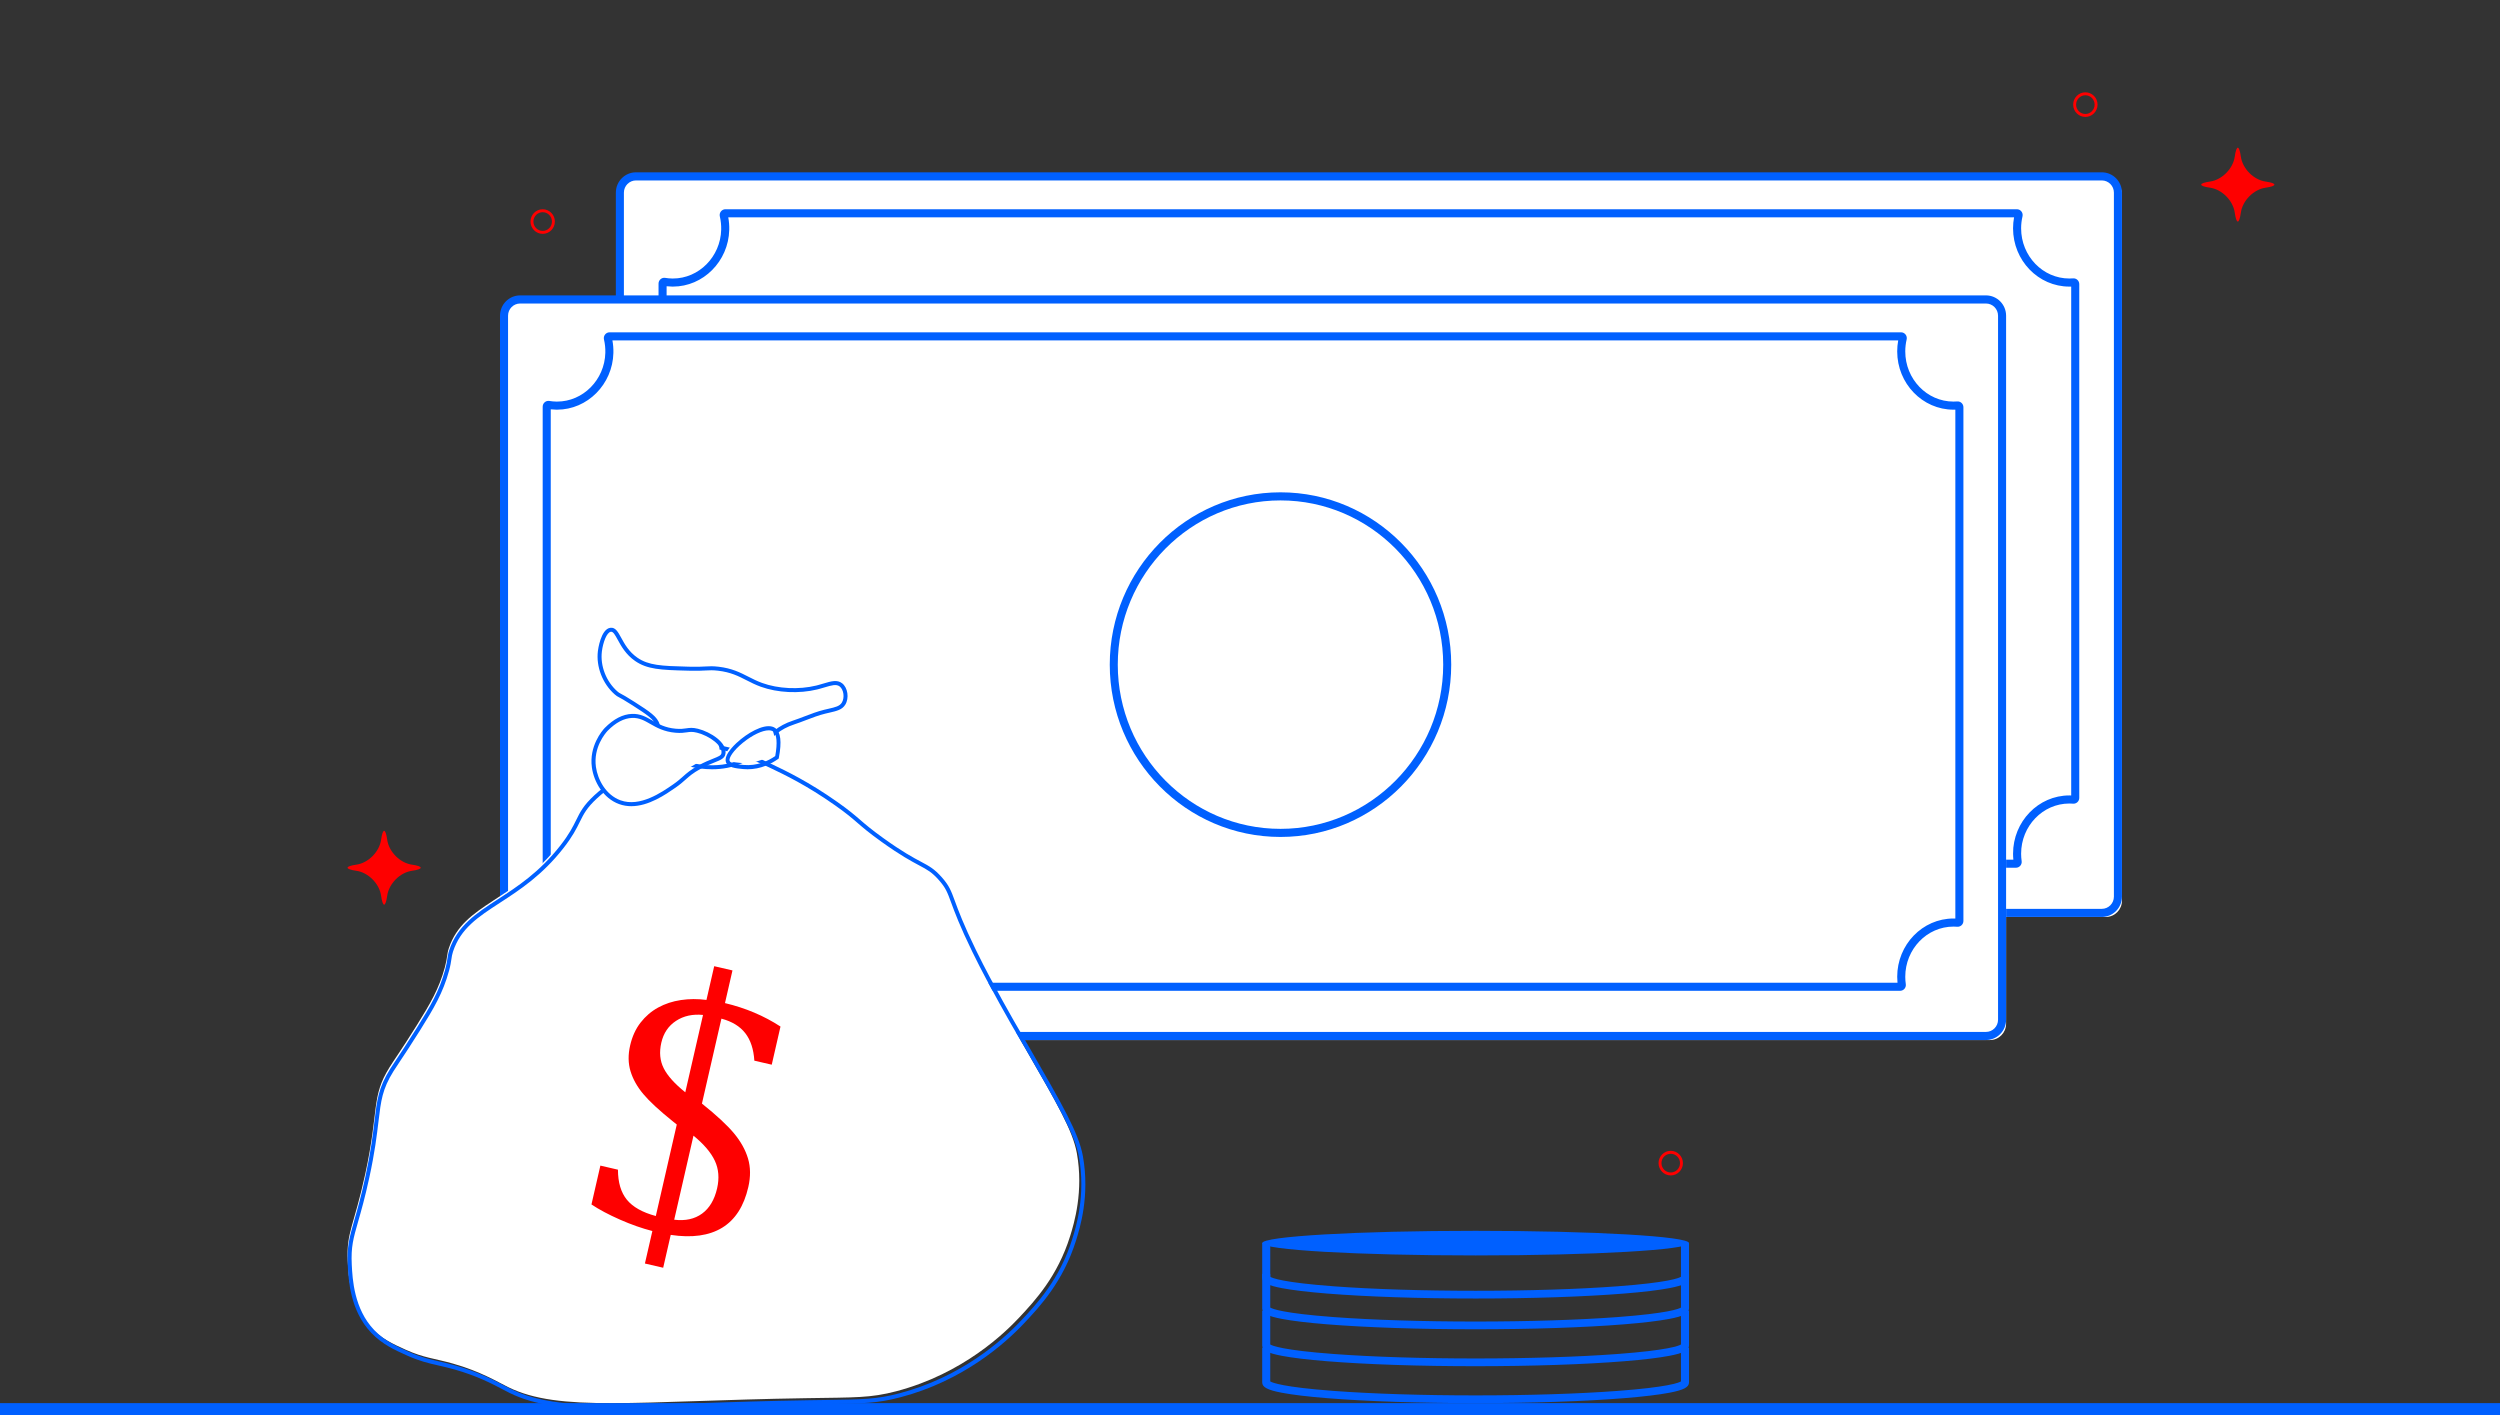 <svg width="544" height="308" viewBox="0 0 544 308" fill="none" xmlns="http://www.w3.org/2000/svg">
<rect x="0" y="0" width="544" height="308" fill="#333333" stroke="none"/>
<path d="M458.229 38.836H138.844C136.907 38.836 135.337 40.423 135.337 42.38V195.988C135.337 197.945 136.907 199.532 138.844 199.532H458.229C460.166 199.532 461.737 197.945 461.737 195.988V42.38C461.737 40.423 460.166 38.836 458.229 38.836Z" fill="white"/>
<path d="M457.358 199.531H138.389C135.974 199.531 134.01 197.549 134.01 195.113V41.914C134.01 39.478 135.974 37.496 138.389 37.496H457.358C459.772 37.496 461.737 39.478 461.737 41.914V195.113C461.737 197.549 459.772 199.531 457.358 199.531H457.358ZM138.389 39.263C136.94 39.263 135.761 40.453 135.761 41.914V195.113C135.761 196.574 136.94 197.764 138.389 197.764H457.358C458.807 197.764 459.985 196.574 459.985 195.113V41.914C459.985 40.453 458.807 39.263 457.358 39.263H138.389Z" fill="#0060FF"/>
<path d="M452.449 62.338V174.455C452.449 174.68 452.265 174.857 452.05 174.84C451.76 174.816 451.467 174.805 451.172 174.805C444.88 174.805 439.778 180.102 439.778 186.637C439.778 187.229 439.82 187.81 439.902 188.379C439.935 188.611 439.76 188.819 439.534 188.819H158.523C158.297 188.819 158.122 188.611 158.156 188.379C158.255 187.69 158.296 186.982 158.274 186.258C158.085 180.02 153.166 174.952 147.156 174.808C146.438 174.791 145.735 174.842 145.052 174.956C144.827 174.994 144.624 174.812 144.624 174.575V62.218C144.624 61.982 144.828 61.8 145.053 61.837C145.608 61.93 146.177 61.981 146.757 61.988C152.939 62.057 158.109 56.904 158.275 50.486C158.303 49.403 158.192 48.35 157.957 47.347C157.9 47.104 158.077 46.871 158.317 46.871H439.74C439.981 46.871 440.158 47.104 440.101 47.347C439.89 48.248 439.778 49.19 439.778 50.159C439.778 56.693 444.88 61.989 451.172 61.989C451.467 61.989 451.76 61.977 452.05 61.953C452.266 61.936 452.449 62.114 452.449 62.338L452.449 62.338Z" fill="white"/>
<path d="M438.675 188.818H158.055C157.695 188.818 157.352 188.66 157.115 188.386C156.874 188.108 156.767 187.739 156.819 187.373C156.912 186.73 156.949 186.07 156.929 185.411C156.753 179.621 152.253 174.982 146.683 174.849C146.03 174.832 145.378 174.879 144.747 174.984C144.388 175.045 144.023 174.943 143.744 174.706C143.46 174.465 143.298 174.112 143.298 173.736V61.713C143.298 61.338 143.46 60.984 143.744 60.743C144.023 60.507 144.389 60.405 144.747 60.465C145.259 60.551 145.787 60.597 146.314 60.603C146.352 60.604 146.39 60.604 146.428 60.604C152.078 60.604 156.777 55.869 156.93 49.993C156.955 49.008 156.856 48.03 156.635 47.088C156.545 46.707 156.632 46.312 156.874 46.006C157.112 45.704 157.468 45.531 157.849 45.531H438.88C439.262 45.531 439.617 45.704 439.856 46.006C440.097 46.312 440.185 46.706 440.095 47.088C439.896 47.932 439.796 48.807 439.796 49.689C439.796 55.708 444.506 60.604 450.296 60.604C450.567 60.604 450.838 60.593 451.103 60.572C451.446 60.544 451.788 60.663 452.042 60.898C452.301 61.137 452.449 61.478 452.449 61.833V173.617C452.449 173.972 452.301 174.313 452.042 174.552C451.788 174.787 451.445 174.906 451.102 174.878C450.838 174.857 450.567 174.846 450.296 174.846C444.507 174.846 439.796 179.743 439.796 185.762C439.796 186.302 439.835 186.844 439.911 187.373C439.963 187.739 439.856 188.108 439.615 188.386C439.378 188.661 439.035 188.818 438.675 188.818ZM158.625 187.058H438.105C438.062 186.628 438.041 186.195 438.041 185.762C438.041 178.772 443.539 173.085 450.296 173.085C450.429 173.085 450.562 173.087 450.694 173.092V62.358C450.562 62.362 450.429 62.365 450.296 62.365C443.539 62.365 438.041 56.679 438.041 49.689C438.041 48.881 438.114 48.077 438.26 47.292H158.47C158.636 48.191 158.708 49.112 158.684 50.039C158.507 56.864 153.022 62.364 146.428 62.364C146.383 62.364 146.339 62.364 146.295 62.364C145.879 62.359 145.463 62.333 145.053 62.286V173.164C145.604 173.101 146.164 173.074 146.724 173.089C149.857 173.163 152.818 174.475 155.062 176.783C157.299 179.083 158.585 182.128 158.683 185.358C158.7 185.926 158.68 186.495 158.625 187.057L158.625 187.058Z" fill="#0060FF"/>
<path d="M433.019 65.617H113.634C111.697 65.617 110.127 67.204 110.127 69.161V222.769C110.127 224.726 111.697 226.313 113.634 226.313H433.019C434.956 226.313 436.527 224.726 436.527 222.769V69.161C436.527 67.204 434.956 65.617 433.019 65.617Z" fill="white"/>
<path d="M432.148 226.312H113.179C110.764 226.312 108.8 224.33 108.8 221.894V68.695C108.8 66.259 110.764 64.277 113.179 64.277H432.148C434.563 64.277 436.527 66.259 436.527 68.695V221.894C436.527 224.33 434.563 226.312 432.148 226.312V226.312ZM113.179 66.045C111.73 66.045 110.552 67.234 110.552 68.695V221.894C110.552 223.356 111.73 224.545 113.179 224.545H432.148C433.597 224.545 434.775 223.356 434.775 221.894V68.695C434.775 67.234 433.597 66.045 432.148 66.045H113.179Z" fill="#0060FF"/>
<path d="M427.239 89.119V201.237C427.239 201.461 427.056 201.639 426.84 201.621C426.551 201.598 426.258 201.586 425.962 201.586C419.671 201.586 414.568 206.883 414.568 213.418C414.568 214.01 414.611 214.592 414.692 215.16C414.726 215.392 414.551 215.6 414.325 215.6H133.314C133.087 215.6 132.913 215.392 132.946 215.16C133.045 214.471 133.086 213.763 133.064 213.039C132.875 206.801 127.956 201.733 121.946 201.589C121.228 201.572 120.525 201.623 119.843 201.737C119.618 201.775 119.415 201.593 119.415 201.356V89C119.415 88.763 119.618 88.581 119.843 88.618C120.398 88.712 120.967 88.763 121.547 88.769C127.73 88.839 132.899 83.685 133.066 77.268C133.094 76.184 132.982 75.131 132.747 74.128C132.69 73.886 132.867 73.652 133.108 73.652H414.53C414.771 73.652 414.948 73.885 414.891 74.128C414.68 75.029 414.568 75.971 414.568 76.94C414.568 83.475 419.671 88.77 425.962 88.77C426.258 88.77 426.551 88.758 426.84 88.735C427.056 88.717 427.239 88.895 427.239 89.119V89.119Z" fill="white"/>
<path d="M413.465 215.599H132.845C132.484 215.599 132.142 215.442 131.904 215.167C131.664 214.889 131.557 214.52 131.609 214.154C131.702 213.512 131.739 212.851 131.719 212.193C131.543 206.402 127.043 201.763 121.473 201.63C120.82 201.615 120.169 201.66 119.537 201.766C119.178 201.826 118.813 201.724 118.534 201.487C118.251 201.246 118.088 200.893 118.088 200.517V88.495C118.088 88.119 118.251 87.766 118.534 87.525C118.813 87.288 119.179 87.186 119.537 87.246C120.05 87.332 120.577 87.378 121.105 87.385C121.142 87.385 121.181 87.385 121.218 87.385C126.868 87.385 131.568 82.65 131.72 76.775C131.746 75.789 131.646 74.811 131.425 73.869C131.335 73.488 131.423 73.094 131.664 72.787C131.902 72.486 132.258 72.312 132.639 72.312H413.671C414.052 72.312 414.408 72.486 414.646 72.787C414.888 73.094 414.975 73.488 414.885 73.869C414.687 74.713 414.586 75.589 414.586 76.471C414.586 82.489 419.296 87.385 425.086 87.385C425.356 87.385 425.628 87.374 425.893 87.353C426.235 87.325 426.578 87.444 426.832 87.679C427.091 87.918 427.239 88.259 427.239 88.614V200.398C427.239 200.753 427.091 201.094 426.833 201.333C426.579 201.568 426.237 201.687 425.893 201.66C425.629 201.638 425.357 201.627 425.086 201.627C419.296 201.627 414.586 206.524 414.586 212.544C414.586 213.084 414.625 213.626 414.701 214.155C414.753 214.52 414.646 214.889 414.406 215.167C414.168 215.442 413.825 215.599 413.465 215.599V215.599ZM133.415 213.839H412.895C412.853 213.409 412.831 212.976 412.831 212.543C412.831 205.553 418.329 199.866 425.086 199.866C425.219 199.866 425.352 199.869 425.484 199.873V89.139C425.352 89.143 425.219 89.146 425.086 89.146C418.329 89.146 412.831 83.46 412.831 76.47C412.831 75.662 412.904 74.859 413.049 74.073H133.261C133.427 74.972 133.498 75.893 133.474 76.82C133.298 83.645 127.812 89.145 121.218 89.145C121.173 89.145 121.129 89.145 121.085 89.145C120.669 89.14 120.253 89.114 119.843 89.067V199.945C120.394 199.882 120.954 199.856 121.514 199.87C124.647 199.944 127.608 201.256 129.852 203.564C132.089 205.864 133.375 208.91 133.473 212.139C133.49 212.707 133.47 213.277 133.415 213.839V213.839Z" fill="#0060FF"/>
<path d="M279.298 182.121C299.449 182.121 315.785 165.633 315.785 145.295C315.785 124.956 299.449 108.469 279.298 108.469C259.146 108.469 242.81 124.956 242.81 145.295C242.81 165.633 259.146 182.121 279.298 182.121Z" fill="white"/>
<path d="M278.634 182.12C258.149 182.12 241.483 165.3 241.483 144.624C241.483 123.949 258.149 107.129 278.634 107.129C299.119 107.129 315.785 123.949 315.785 144.624C315.785 165.3 299.119 182.12 278.634 182.12ZM278.634 108.89C259.111 108.89 243.228 124.92 243.228 144.624C243.228 164.329 259.111 180.359 278.634 180.359C298.157 180.359 314.04 164.329 314.04 144.624C314.04 124.92 298.157 108.89 278.634 108.89Z" fill="#0060FF"/>
<path d="M321.093 273.183C346.74 273.183 367.532 271.984 367.532 270.504C367.532 269.025 346.74 267.826 321.093 267.826C295.445 267.826 274.654 269.025 274.654 270.504C274.654 271.984 295.445 273.183 321.093 273.183Z" fill="#0060FF"/>
<path d="M321.093 305.322C308.899 305.322 297.431 304.939 288.802 304.244C284.585 303.904 281.267 303.507 278.94 303.064C275.815 302.469 274.654 301.858 274.654 300.81V293.27H276.407V300.596C276.865 300.878 279.192 301.843 290.219 302.665C298.639 303.292 309.604 303.638 321.093 303.638C332.581 303.638 343.546 303.292 351.966 302.665C362.993 301.843 365.32 300.878 365.778 300.596V293.27H367.532V300.81C367.532 301.858 366.37 302.469 363.245 303.064C360.918 303.507 357.6 303.904 353.383 304.244C344.754 304.939 333.286 305.322 321.093 305.322Z" fill="#0060FF"/>
<path d="M321.093 297.287C308.899 297.287 297.431 296.904 288.802 296.209C284.585 295.869 281.267 295.472 278.94 295.029C275.815 294.434 274.654 293.823 274.654 292.775V285.234H276.407V292.561C276.865 292.843 279.192 293.808 290.219 294.63C298.639 295.257 309.604 295.603 321.093 295.603C332.581 295.603 343.546 295.257 351.966 294.63C362.993 293.808 365.32 292.843 365.778 292.561V285.234H367.532V292.775C367.532 293.823 366.37 294.434 363.245 295.029C360.918 295.472 357.6 295.869 353.383 296.209C344.754 296.904 333.286 297.287 321.093 297.287Z" fill="#0060FF"/>
<path d="M321.093 289.251C308.899 289.251 297.431 288.869 288.802 288.174C284.585 287.834 281.267 287.437 278.94 286.994C275.815 286.399 274.654 285.788 274.654 284.74V277.199H276.407V284.526C276.865 284.808 279.192 285.772 290.219 286.595C298.639 287.222 309.604 287.568 321.093 287.568C332.581 287.568 343.546 287.222 351.966 286.595C362.993 285.772 365.32 284.808 365.778 284.526V277.199H367.532V284.74C367.532 285.788 366.37 286.399 363.245 286.994C360.918 287.437 357.6 287.834 353.383 288.174C344.754 288.869 333.286 289.251 321.093 289.251Z" fill="#0060FF"/>
<path d="M321.093 282.556C308.899 282.556 297.431 282.173 288.802 281.478C284.585 281.139 281.267 280.742 278.94 280.299C275.815 279.704 274.654 279.093 274.654 278.045V270.504H276.407V277.83C276.865 278.113 279.192 279.077 290.219 279.899C298.639 280.527 309.604 280.872 321.093 280.872C332.581 280.872 343.546 280.527 351.966 279.899C362.993 279.077 365.32 278.113 365.778 277.83V270.504H367.532V278.045C367.532 279.093 366.37 279.704 363.245 280.299C360.918 280.742 357.6 281.139 353.383 281.478C344.754 282.173 333.286 282.556 321.093 282.556Z" fill="#0060FF"/>
<path d="M129.041 172.899C124.817 176.798 126.027 178.221 121.71 183.744C111.98 196.19 100.923 196.499 97.663 206.337C97.222 207.669 97.391 208.334 96.783 210.555C95.547 215.067 93.686 218.321 90.625 223.207C87.302 228.511 85.764 230.634 84.76 232.245C80.73 238.708 82.521 241.448 79.481 255.441C76.981 266.945 75.351 268.086 75.669 274.419C75.846 277.945 76.247 284.253 80.654 288.879C82.97 291.31 85.681 292.53 88.279 293.699C92.287 295.503 94.479 295.562 98.543 296.711C104.577 298.418 108.26 300.695 110.566 301.833C121.706 307.329 138.403 304.838 175.376 304.243C186.239 304.068 189.413 304.209 195.024 302.736C209.645 298.9 218.778 289.891 221.71 286.77C225.293 282.957 230.144 277.675 232.854 268.997C233.754 266.114 235.817 259.238 234.32 250.922C233.439 246.03 229.92 239.929 222.883 227.726C221.004 224.469 219.605 222.188 217.018 217.484C215.139 214.069 213.231 210.6 211.152 206.337C205.45 194.645 206.768 194.006 203.821 190.673C200.776 187.228 199.826 188.427 191.211 182.238C185.831 178.372 186.261 177.947 181.24 174.405C175.149 170.108 170.332 167.783 167.164 166.272C158.093 161.946 154.764 161.975 153.381 162.054C151.246 162.177 149.387 162.841 145.757 164.163C139.504 166.44 133.781 168.525 129.041 172.899V172.899Z" fill="white"/>
<path d="M133.685 306.661C123.511 306.661 116.534 305.891 110.911 303.116C110.475 302.901 110.004 302.653 109.459 302.366C107.074 301.109 103.808 299.388 98.928 298.007C97.584 297.627 96.459 297.37 95.371 297.121C93.185 296.621 91.297 296.189 88.575 294.963C85.919 293.768 83.174 292.532 80.791 290.031C76.167 285.176 75.831 278.464 75.669 275.239C75.468 271.221 76.045 269.207 77.092 265.551C77.743 263.276 78.554 260.446 79.502 256.082C80.698 250.576 81.14 246.862 81.495 243.877C82.028 239.393 82.35 236.687 84.853 232.671C85.223 232.077 85.668 231.41 86.231 230.564C87.238 229.054 88.618 226.985 90.735 223.604C93.613 219.009 95.594 215.652 96.858 211.031C97.167 209.905 97.269 209.196 97.36 208.571C97.447 207.975 97.521 207.46 97.747 206.778C99.526 201.41 103.602 198.76 108.322 195.692C112.569 192.932 117.383 189.803 121.934 183.979C123.872 181.499 124.675 179.871 125.384 178.435C126.23 176.719 126.962 175.238 129.335 173.047C134.153 168.599 140.026 166.459 146.244 164.194C149.804 162.897 151.765 162.182 154.014 162.053C155.959 161.94 159.53 162.262 168.047 166.325C171.007 167.737 175.962 170.101 182.227 174.522C184.771 176.318 185.921 177.313 187.139 178.367C188.328 179.396 189.557 180.461 192.228 182.381C196.383 185.367 198.72 186.613 200.427 187.523C202.229 188.484 203.317 189.064 204.947 190.908C206.556 192.729 206.943 193.781 207.79 196.086C208.536 198.114 209.663 201.179 212.365 206.722C214.445 210.987 216.372 214.492 218.235 217.881C220.087 221.248 221.352 223.412 222.575 225.506C223.075 226.36 223.575 227.216 224.114 228.151C231.188 240.421 234.739 246.58 235.636 251.565C237.188 260.186 234.982 267.251 234.153 269.911C231.349 278.893 226.251 284.321 222.877 287.913C218.658 292.405 209.545 300.474 195.908 304.054C190.889 305.371 187.821 305.414 179.623 305.527C178.544 305.542 177.375 305.558 176.102 305.579C166.913 305.727 159.021 305.99 152.057 306.222C144.932 306.46 138.89 306.661 133.685 306.661ZM129.63 173.376L129.925 173.706C127.673 175.785 127.009 177.13 126.168 178.834C125.44 180.309 124.615 181.98 122.621 184.532C117.979 190.472 113.1 193.644 108.795 196.442C104.026 199.542 100.259 201.991 98.579 207.062C98.378 207.668 98.312 208.124 98.228 208.701C98.138 209.32 98.026 210.09 97.703 211.27C96.406 216.009 94.395 219.419 91.475 224.082C89.351 227.473 87.968 229.548 86.957 231.063C86.398 231.902 85.956 232.565 85.594 233.147C83.197 236.993 82.901 239.476 82.365 243.984C82.008 246.988 81.563 250.726 80.358 256.274C79.404 260.666 78.589 263.513 77.934 265.8C76.88 269.479 76.351 271.325 76.545 275.193C76.701 278.31 77.026 284.797 81.421 289.412C83.685 291.789 86.352 292.989 88.93 294.15C91.574 295.34 93.423 295.763 95.564 296.253C96.662 296.504 97.798 296.763 99.163 297.15C104.131 298.555 107.58 300.373 109.863 301.575C110.402 301.86 110.869 302.105 111.294 302.315C119.598 306.414 131.117 306.03 152.028 305.332C158.995 305.1 166.892 304.836 176.088 304.688C177.362 304.668 178.531 304.652 179.611 304.637C187.732 304.524 190.771 304.482 195.688 303.192C209.115 299.668 218.088 291.722 222.242 287.299C225.56 283.766 230.575 278.428 233.317 269.642C234.129 267.041 236.286 260.129 234.774 251.725C233.905 246.895 230.38 240.781 223.358 228.601C222.819 227.667 222.32 226.814 221.822 225.96C220.595 223.862 219.327 221.693 217.472 218.318C215.601 214.917 213.669 211.402 211.58 207.118C208.858 201.534 207.721 198.443 206.969 196.398C206.137 194.135 205.793 193.198 204.295 191.503C202.77 189.779 201.793 189.258 200.019 188.312C198.291 187.39 195.924 186.128 191.722 183.108C189.019 181.165 187.774 180.087 186.57 179.045C185.369 178.006 184.235 177.024 181.726 175.253C175.523 170.875 170.61 168.532 167.674 167.131C158.374 162.694 155.13 162.882 154.064 162.942C152.028 163.059 150.286 163.667 146.541 165.032C140.407 167.267 134.613 169.377 129.925 173.706L129.63 173.376L129.63 173.376Z" fill="#0060FF"/>
<path d="M157.756 218.274C162.211 219.332 166.237 221.033 169.834 223.377L167.931 231.677L164.145 230.801C163.991 228.311 163.334 226.317 162.174 224.821C161.013 223.324 159.282 222.269 156.98 221.655L152.742 240.139C155.918 242.682 158.242 244.839 159.715 246.61C161.188 248.381 162.205 250.208 162.767 252.091C163.328 253.975 163.351 256.044 162.834 258.298C161.876 262.474 159.978 265.427 157.138 267.157C154.299 268.887 150.568 269.406 145.949 268.714L144.31 275.862L140.333 274.941L141.954 267.87C139.697 267.294 137.344 266.466 134.893 265.385C132.443 264.306 130.379 263.207 128.702 262.09L130.641 253.636L134.465 254.522C134.471 257.302 135.119 259.483 136.408 261.062C137.697 262.642 139.795 263.823 142.704 264.604L147.267 244.699L146.417 244.016C143.447 241.629 141.3 239.641 139.973 238.052C138.645 236.464 137.721 234.813 137.202 233.101C136.681 231.389 136.653 229.521 137.117 227.497C137.564 225.55 138.32 223.89 139.387 222.519C140.452 221.147 141.73 220.053 143.219 219.238C144.708 218.423 146.356 217.88 148.163 217.611C149.97 217.341 151.824 217.332 153.726 217.584L155.409 210.244L159.386 211.165L157.756 218.274ZM149.118 237.681L152.977 220.85C150.72 220.624 148.763 221.054 147.104 222.141C145.445 223.227 144.379 224.808 143.903 226.883C143.427 228.957 143.599 230.812 144.419 232.445C145.239 234.078 146.805 235.824 149.118 237.681ZM150.901 247.118L146.707 265.409C149.136 265.703 151.157 265.26 152.77 264.082C154.382 262.904 155.473 261.072 156.043 258.587C156.548 256.384 156.387 254.391 155.561 252.608C154.735 250.825 153.181 248.995 150.901 247.118Z" fill="#FE0000"/>
<path d="M154.935 167.391C151.452 167.391 148.063 166.444 145.683 165.153C143.581 164.013 142.314 162.667 142.115 161.363C142.005 160.651 142.245 160.111 142.456 159.634C142.692 159.1 142.896 158.638 142.708 157.897C142.374 156.579 140.821 155.533 137.622 153.48C135.843 152.338 135.119 151.955 134.686 151.726C134.315 151.529 134.146 151.44 133.761 151.101C131.116 148.773 129.68 145.067 130.102 141.659C130.126 141.464 130.714 136.867 132.824 136.604C133.912 136.47 134.47 137.489 135.175 138.781C135.915 140.135 136.835 141.82 138.694 143.11C141.107 144.783 143.926 144.924 149.57 145.063L150.174 145.078C151.825 145.118 152.778 145.066 153.545 145.023C154.463 144.973 155.126 144.936 156.366 145.081C159.265 145.42 161.085 146.349 162.845 147.248C163.769 147.72 164.725 148.208 165.838 148.611C169.333 149.88 173.838 150.099 177.594 149.183C177.743 149.147 177.889 149.11 178.034 149.069C178.45 148.958 178.837 148.842 179.21 148.73C180.858 148.238 182.16 147.848 183.238 148.676C184.483 149.634 184.818 151.902 183.929 153.342C183.25 154.442 182.083 154.709 180.468 155.079C180.184 155.144 179.881 155.213 179.561 155.291C178.159 155.634 176.773 156.165 175.432 156.679C174.593 157.001 173.726 157.334 172.855 157.621C169.664 158.671 168.186 160.295 166.62 162.015C165.294 163.472 163.923 164.978 161.474 166.08C159.414 167.007 157.156 167.392 154.935 167.392V167.391ZM132.991 137.465C132.971 137.465 132.952 137.466 132.932 137.468C132.032 137.581 131.212 139.786 130.969 141.766C130.581 144.897 131.904 148.304 134.339 150.447C134.646 150.718 134.742 150.768 135.096 150.956C135.54 151.191 136.285 151.585 138.094 152.747C141.335 154.827 143.121 155.973 143.555 157.683C143.817 158.715 143.505 159.42 143.255 159.986C143.061 160.424 142.908 160.771 142.978 161.231C143.131 162.23 144.298 163.41 146.101 164.388C149.815 166.403 156.098 167.543 161.115 165.285C163.398 164.257 164.649 162.883 165.974 161.428C167.546 159.701 169.172 157.915 172.581 156.792C173.432 156.512 174.289 156.183 175.119 155.865C176.484 155.341 177.897 154.8 179.353 154.444C179.678 154.365 179.984 154.295 180.273 154.229C181.785 153.883 182.698 153.674 183.185 152.885C183.837 151.828 183.595 150.051 182.705 149.366C181.982 148.811 180.924 149.128 179.461 149.565C179.081 149.679 178.688 149.796 178.266 149.909C178.118 149.951 177.962 149.99 177.802 150.03C173.887 150.984 169.188 150.754 165.539 149.43C164.375 149.008 163.395 148.508 162.447 148.024C160.677 147.12 159.006 146.267 156.264 145.947C155.099 145.811 154.467 145.845 153.593 145.894C152.811 145.937 151.838 145.991 150.15 145.949L149.546 145.934C143.728 145.791 140.814 145.641 138.195 143.826C136.166 142.418 135.15 140.557 134.408 139.198C133.81 138.102 133.439 137.465 132.991 137.465L132.991 137.465Z" fill="#0060FF"/>
<path d="M131.418 158.207C133.71 155.903 135.635 155.389 136.967 155.343C140.36 155.227 141.628 158.093 146.313 158.494C148.712 158.698 148.99 157.999 150.985 158.494C153.671 159.16 156.921 161.358 156.534 163.362C156.306 164.541 154.558 164.498 151.358 166.255C148.593 167.773 148.334 168.647 146.02 170.235C143.52 171.952 138.718 175.25 134.339 173.672C131.259 172.562 129.22 169.34 128.79 166.226C128.173 161.762 131.013 158.637 131.418 158.207Z" fill="white"/>
<path d="M137.373 175.427C136.489 175.427 135.598 175.289 134.717 174.969C131.206 173.693 129.213 170.042 128.794 166.989C128.159 162.354 131.002 159.036 131.578 158.418L131.586 158.409C133.525 156.444 135.522 155.412 137.524 155.344C139.331 155.281 140.586 155.999 141.914 156.76C143.299 157.552 144.731 158.371 147.072 158.572C148.133 158.664 148.769 158.57 149.33 158.488C150.035 158.385 150.701 158.287 151.889 158.584C154.625 159.269 158.323 161.619 157.852 164.078C157.668 165.035 156.817 165.374 155.527 165.887C154.695 166.218 153.659 166.631 152.375 167.341C150.766 168.232 150.04 168.879 149.198 169.627C148.6 170.16 147.981 170.71 146.991 171.396C144.834 172.889 141.17 175.427 137.373 175.427L137.373 175.427ZM132.224 159.016C131.686 159.595 129.091 162.636 129.671 166.871C130.054 169.664 131.857 172.997 135.022 174.148C139.254 175.686 143.956 172.429 146.482 170.68C147.429 170.024 148.027 169.492 148.606 168.977C149.45 168.226 150.248 167.517 151.943 166.578C153.275 165.84 154.386 165.398 155.197 165.075C156.401 164.596 156.893 164.383 156.982 163.915C157.302 162.248 154.338 160.1 151.672 159.433C150.656 159.179 150.128 159.256 149.46 159.354C148.85 159.443 148.16 159.545 146.995 159.444C144.458 159.226 142.871 158.318 141.471 157.517C140.203 156.792 139.11 156.168 137.555 156.218C135.79 156.279 133.996 157.22 132.224 159.016V159.016Z" fill="#0060FF"/>
<path d="M168.18 164.015C168.936 160.032 168.227 158.791 167.609 158.344C165.115 156.541 157.232 162.69 157.937 164.87C158.217 165.735 159.819 165.885 161.172 166.011C164.569 166.328 167.165 164.727 168.18 164.015Z" fill="white"/>
<path d="M162.679 167.391C162.361 167.391 162.037 167.377 161.705 167.346C160.13 167.197 158.344 167.029 157.963 165.839C157.409 164.11 160.267 161.618 161.156 160.895C163.728 158.804 167.061 157.233 168.709 158.435C169.882 159.292 170.135 161.4 169.481 164.879L169.446 165.062L169.301 165.165C167.82 166.214 165.524 167.391 162.679 167.391H162.679ZM167.271 158.917C165.903 158.917 163.738 159.924 161.665 161.61C159.517 163.356 158.564 164.942 158.758 165.549C158.962 166.186 160.657 166.346 161.779 166.451C164.738 166.73 167.148 165.579 168.691 164.519C169.207 161.663 169.046 159.769 168.235 159.176C167.994 159.001 167.666 158.917 167.271 158.917L167.271 158.917Z" fill="#0060FF"/>
<path d="M363.551 255.774C362.088 255.774 360.898 254.573 360.898 253.096C360.898 251.62 362.088 250.418 363.551 250.418C365.015 250.418 366.205 251.619 366.205 253.096C366.205 254.573 365.015 255.774 363.551 255.774ZM363.551 251.061C362.439 251.061 361.534 251.974 361.534 253.096C361.534 254.219 362.439 255.132 363.551 255.132C364.663 255.132 365.568 254.219 365.568 253.096C365.568 251.974 364.663 251.061 363.551 251.061Z" fill="#FE0000"/>
<path d="M453.776 25.444C452.313 25.444 451.122 24.243 451.122 22.766C451.122 21.289 452.313 20.088 453.776 20.088C455.239 20.088 456.429 21.289 456.429 22.766C456.429 24.243 455.239 25.444 453.776 25.444ZM453.776 20.73C452.664 20.73 451.759 21.644 451.759 22.766C451.759 23.889 452.664 24.802 453.776 24.802C454.888 24.802 455.793 23.889 455.793 22.766C455.793 21.644 454.888 20.73 453.776 20.73Z" fill="#FE0000"/>
<path d="M118.088 50.888C116.625 50.888 115.434 49.686 115.434 48.209C115.434 46.733 116.625 45.531 118.088 45.531C119.551 45.531 120.742 46.733 120.742 48.209C120.742 49.686 119.551 50.888 118.088 50.888ZM118.088 46.174C116.976 46.174 116.071 47.087 116.071 48.209C116.071 49.332 116.976 50.245 118.088 50.245C119.2 50.245 120.105 49.332 120.105 48.209C120.105 47.087 119.2 46.174 118.088 46.174Z" fill="#FE0000"/>
<path d="M82.924 182.737C83.29 180.132 83.89 180.132 84.257 182.737C84.623 185.342 87.034 187.776 89.615 188.146C92.197 188.515 92.197 189.121 89.615 189.49C87.034 189.86 84.623 192.294 84.257 194.899C83.89 197.504 83.29 197.504 82.924 194.899C82.558 192.294 80.146 189.86 77.565 189.49C74.984 189.121 74.984 188.515 77.565 188.146C80.146 187.776 82.558 185.342 82.924 182.737Z" fill="#FE0000"/>
<path d="M486.28 34.094C486.647 31.489 487.246 31.489 487.613 34.094C487.979 36.699 490.391 39.133 492.972 39.503C495.553 39.873 495.553 40.478 492.972 40.848C490.391 41.218 487.979 43.652 487.613 46.257C487.246 48.861 486.647 48.861 486.28 46.257C485.914 43.652 483.502 41.218 480.921 40.848C478.34 40.478 478.34 39.873 480.921 39.503C483.502 39.133 485.914 36.699 486.28 34.094Z" fill="#FE0000"/>
<path d="M544 305.322H0V308.001H544V305.322Z" fill="#0060FF"/>
</svg>
